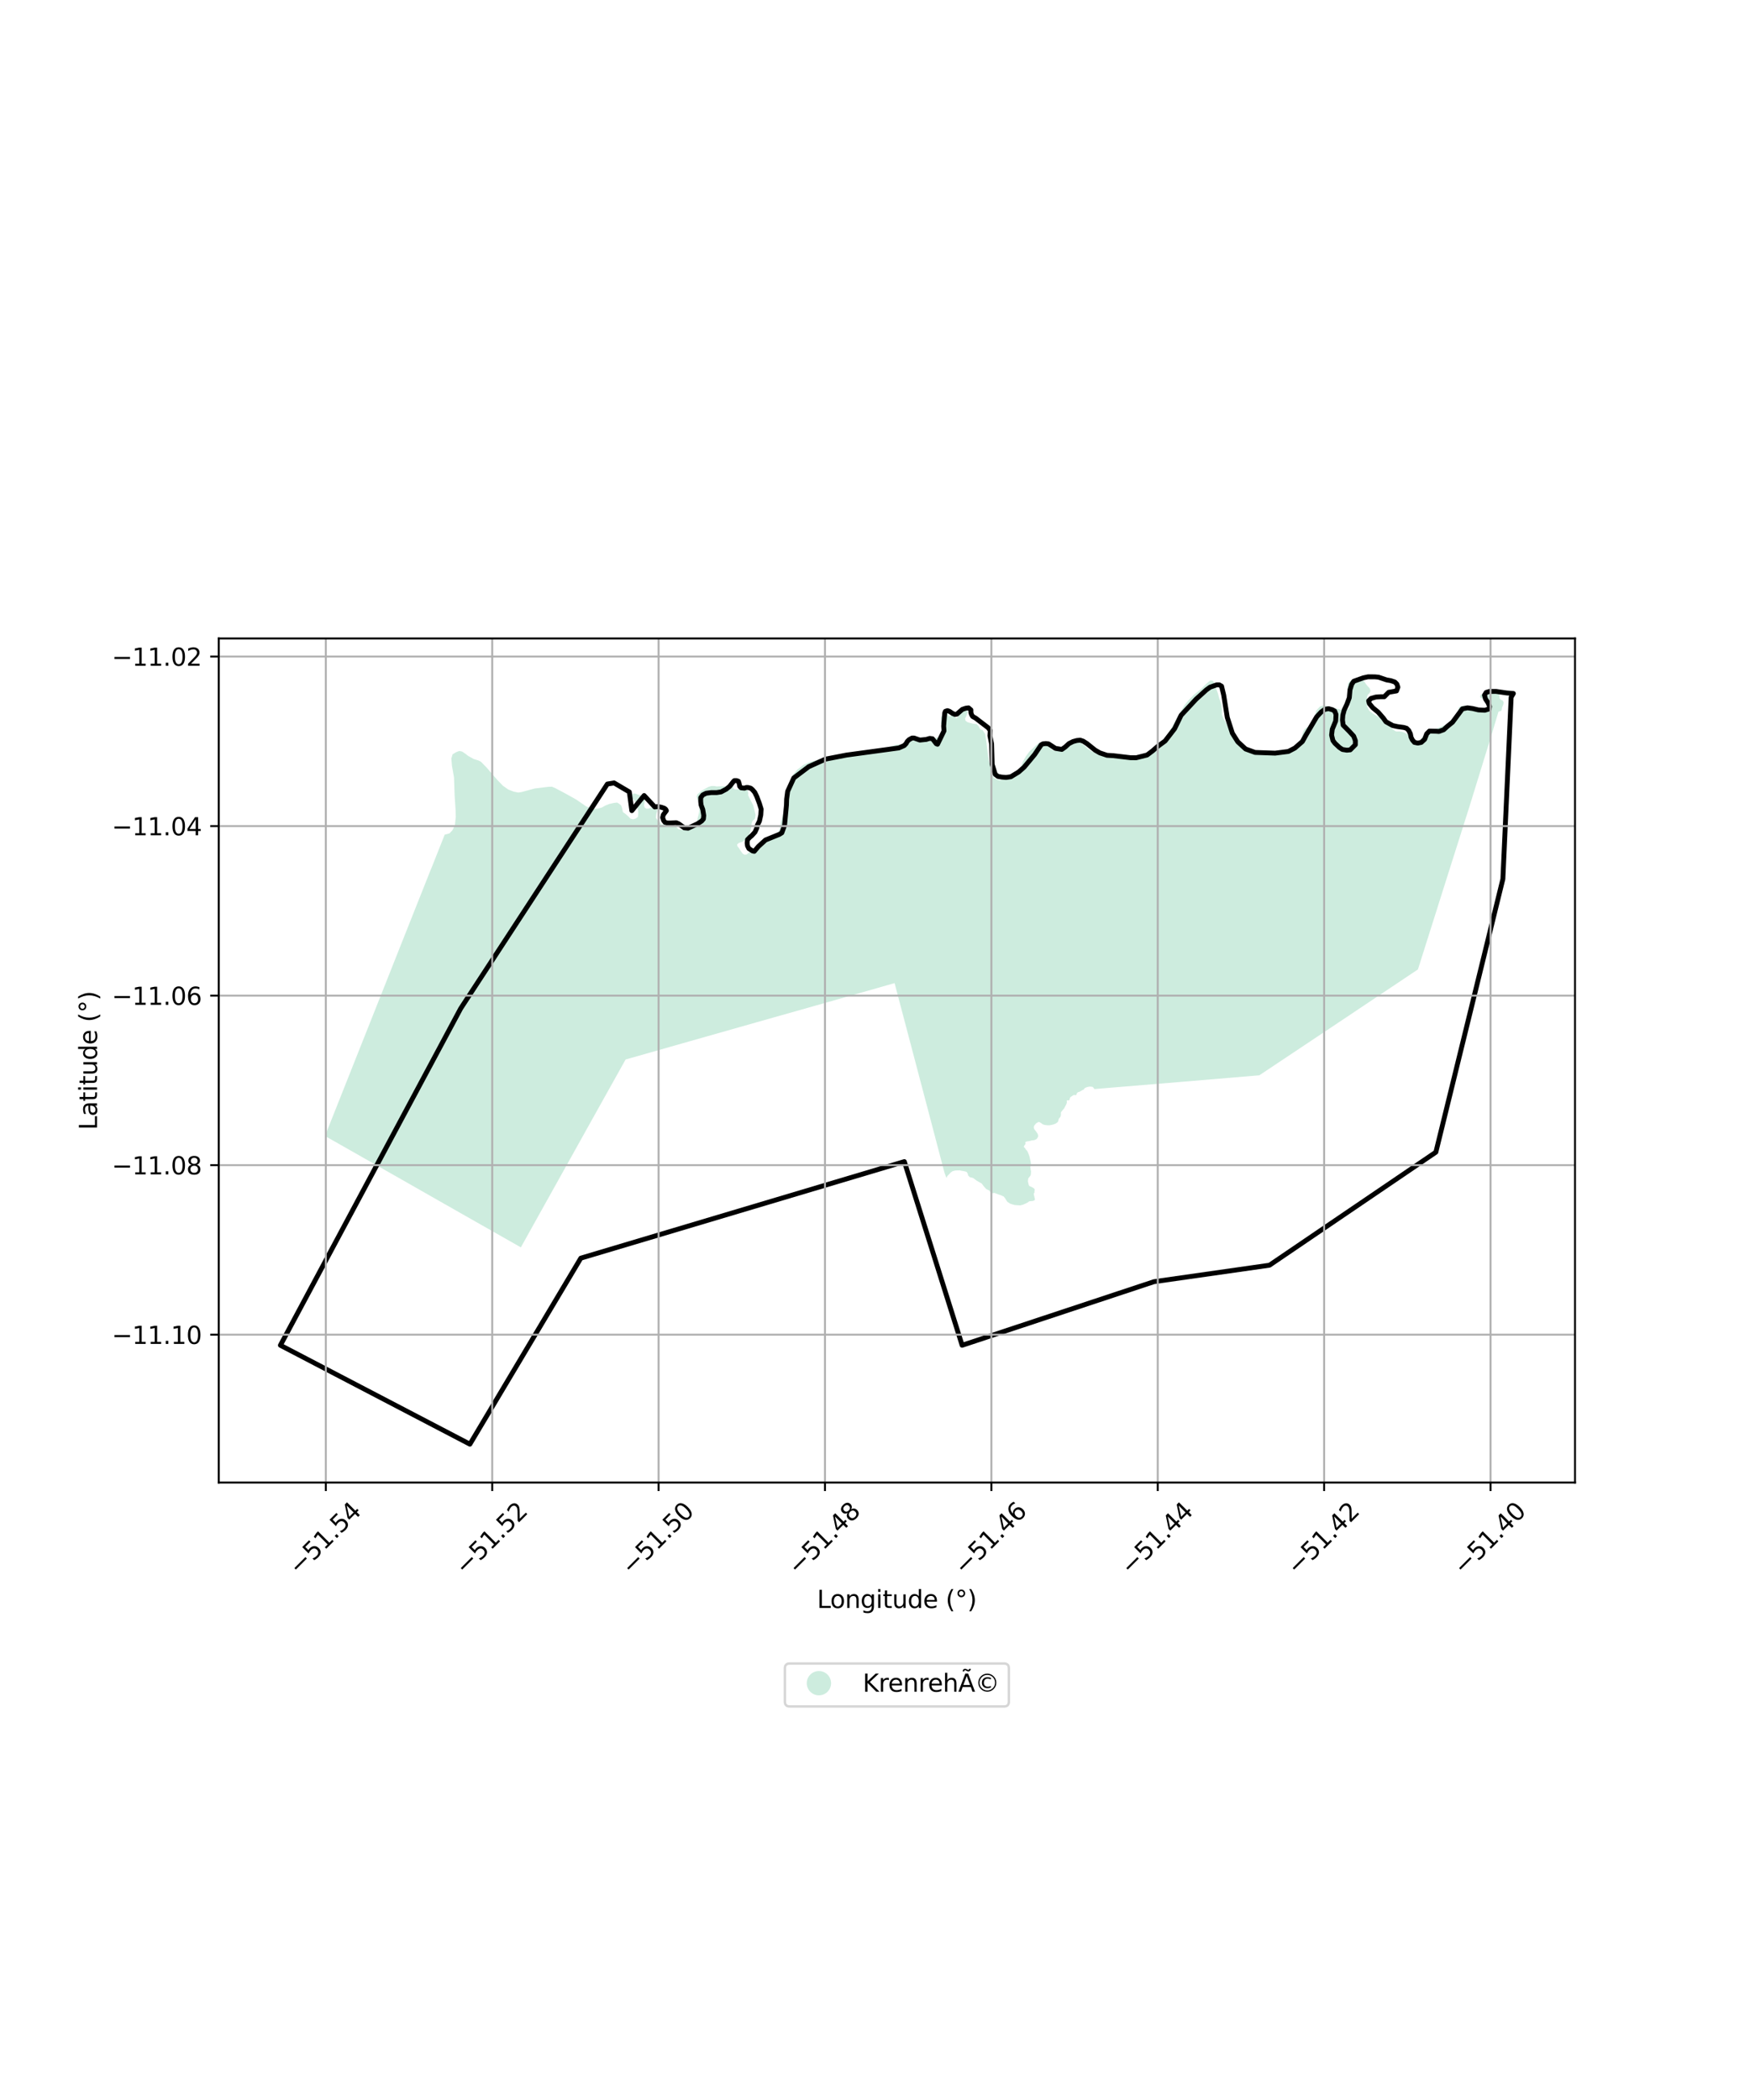 <?xml version="1.0" encoding="utf-8" standalone="no"?>
<!DOCTYPE svg PUBLIC "-//W3C//DTD SVG 1.1//EN"
  "http://www.w3.org/Graphics/SVG/1.1/DTD/svg11.dtd">
<svg xmlns:xlink="http://www.w3.org/1999/xlink" width="720pt" height="864pt" viewBox="0 0 720 864" xmlns="http://www.w3.org/2000/svg" version="1.1">
 <defs>
  <style type="text/css">*{stroke-linejoin: round; stroke-linecap: butt}</style>
 </defs>
 <g id="figure_1">
  <g id="patch_1">
   <path d="M 0 864 
L 720 864 
L 720 0 
L 0 0 
z
" style="fill: #ffffff"/>
  </g>
  <g id="axes_1">
   <g id="patch_2">
    <path d="M 90 609.959 
L 648 609.959 
L 648 262.681 
L 90 262.681 
z
" style="fill: #ffffff"/>
   </g>
   <g id="PatchCollection_1">
    <path d="M 562.397 290.512 
L 563.29 292.331 
L 564.741 293.516 
L 566.378 294.509 
L 568.802 295.937 
L 570.218 296.713 
L 571.071 297.556 
L 571.833 298.683 
L 572.94 299.996 
L 574.075 300.805 
L 574.703 300.958 
L 575.705 300.917 
L 576.834 301.065 
L 578.154 301.557 
L 579.224 302.147 
L 580.046 303.022 
L 580.492 303.931 
L 581.283 304.869 
L 581.666 305.716 
L 581.984 306.281 
L 582.517 306.339 
L 583.048 306.082 
L 583.67 305.667 
L 584.197 304.97 
L 584.844 303.736 
L 585.65 302.721 
L 586.738 301.798 
L 586.925 301.702 
L 587.019 301.701 
L 589.389 300.483 
L 592.135 299.262 
L 593.852 298.523 
L 595.632 297.972 
L 597.098 297.203 
L 598.309 295.964 
L 599.237 294.602 
L 599.632 293.149 
L 599.997 291.98 
L 600.302 290.97 
L 601.237 290.489 
L 602.301 290.354 
L 603.586 290.406 
L 605.028 290.519 
L 606.473 291.011 
L 607.702 291.882 
L 608.865 292.313 
L 609.899 292.43 
L 610.869 292.232 
L 611.553 291.691 
L 611.955 291.12 
L 611.914 289.987 
L 611.432 288.605 
L 611.048 287.6 
L 610.419 287.322 
L 609.604 287.298 
L 609.038 286.956 
L 608.971 286.453 
L 609.279 285.852 
L 609.808 285.532 
L 610.371 285.433 
L 610.841 285.366 
L 611.65 284.791 
L 612.246 284.912 
L 613.065 285.378 
L 613.91 285.37 
L 614.943 285.267 
L 616.13 284.91 
L 616.82 285.03 
L 617.012 285.469 
L 616.861 286.069 
L 616.934 287.265 
L 617.503 287.922 
L 618.226 288.199 
L 618.639 288.92 
L 618.522 289.803 
L 617.97 291.194 
L 617.761 292.392 
L 616.512 292.813 
L 614.898 298.213 
L 613.193 303.898 
L 604.661 331.566 
L 594.385 364.006 
L 583.377 398.846 
L 553.787 418.633 
L 518.121 442.41 
L 486.785 445.044 
L 450.283 448.067 
L 449.681 447.285 
L 449.586 447.191 
L 449.523 447.192 
L 449.366 447.162 
L 449.021 447.102 
L 448.426 447.044 
L 448.081 447.078 
L 447.237 447.275 
L 446.862 447.435 
L 446.363 447.597 
L 446.208 447.788 
L 446.084 447.978 
L 445.867 448.263 
L 445.867 448.294 
L 445.492 448.424 
L 444.931 448.743 
L 444.495 448.999 
L 443.964 449.256 
L 443.777 449.289 
L 443.745 449.289 
L 443.433 449.386 
L 443.247 449.64 
L 443.061 449.799 
L 443 449.989 
L 442.908 450.241 
L 442.878 450.462 
L 442.566 450.528 
L 442.378 450.624 
L 442.001 450.47 
L 441.502 450.663 
L 440.941 451.046 
L 440.473 451.333 
L 440.226 451.682 
L 440.104 452.156 
L 439.983 452.598 
L 439.827 452.662 
L 439.577 452.727 
L 439.389 452.792 
L 439.201 452.699 
L 439.169 452.668 
L 439.013 452.7 
L 438.919 452.796 
L 438.889 452.922 
L 438.926 453.52 
L 438.957 453.551 
L 438.713 454.31 
L 438.281 455.132 
L 437.881 455.923 
L 437.044 456.938 
L 436.486 457.668 
L 436.496 458.833 
L 436.251 459.56 
L 435.631 460.258 
L 435.266 461.584 
L 434.27 462.317 
L 433.302 462.672 
L 431.894 462.968 
L 430.923 462.976 
L 429.826 462.828 
L 429.072 462.614 
L 428.284 462.022 
L 427.654 461.65 
L 427.246 461.59 
L 426.903 461.814 
L 426.311 462.165 
L 425.567 463.022 
L 425.291 463.78 
L 425.388 464.158 
L 425.42 464.22 
L 425.517 464.566 
L 425.834 464.973 
L 426.245 465.473 
L 426.531 465.912 
L 426.912 466.476 
L 427.073 467.01 
L 427.139 467.419 
L 426.956 467.956 
L 426.553 468.558 
L 425.992 468.909 
L 425.461 469.103 
L 424.147 469.271 
L 423.71 469.433 
L 423.084 469.532 
L 422.364 469.633 
L 421.772 469.985 
L 421.933 470.424 
L 421.842 470.803 
L 421.531 471.152 
L 421.193 471.848 
L 421.698 472.348 
L 422.175 473.1 
L 422.522 473.412 
L 422.808 473.85 
L 423.383 475.263 
L 423.609 476.049 
L 423.74 476.677 
L 424.033 477.935 
L 424.132 478.596 
L 424.133 478.659 
L 424.078 479.541 
L 423.957 480.046 
L 423.894 480.11 
L 424.028 481.022 
L 424.028 481.085 
L 424.192 481.997 
L 424.193 482.092 
L 424.109 483.195 
L 424.109 483.226 
L 423.956 483.7 
L 423.119 484.747 
L 423.088 484.747 
L 422.967 485.315 
L 422.911 486.103 
L 422.943 486.166 
L 423.106 486.889 
L 423.301 487.675 
L 423.522 487.957 
L 424.844 488.575 
L 425.505 489.011 
L 425.728 489.481 
L 425.729 489.544 
L 425.608 490.112 
L 425.614 490.711 
L 425.334 490.997 
L 425.339 491.563 
L 425.564 492.286 
L 425.565 492.349 
L 425.695 492.978 
L 425.824 493.386 
L 425.64 493.829 
L 425.047 494.086 
L 424.609 494.153 
L 423.513 494.225 
L 422.735 494.799 
L 420.925 495.633 
L 419.737 495.927 
L 417.511 495.789 
L 415.784 495.3 
L 414.492 494.492 
L 413.954 493.74 
L 413.54 492.988 
L 413.129 492.519 
L 412.875 492.206 
L 412.404 492.052 
L 412.089 491.866 
L 410.644 491.375 
L 409.135 490.789 
L 408.697 490.887 
L 408.008 490.862 
L 407.441 490.457 
L 407.217 489.986 
L 406.776 489.707 
L 405.738 489.18 
L 404.631 487.929 
L 403.87 486.896 
L 402.895 486.369 
L 401.824 485.748 
L 400.374 484.658 
L 398.961 484.292 
L 398.265 483.542 
L 398.23 483.102 
L 397.975 482.537 
L 397.627 482.13 
L 396.873 481.916 
L 396.308 481.795 
L 395.336 481.646 
L 395.021 481.523 
L 394.05 481.531 
L 393.079 481.571 
L 391.923 481.864 
L 391.175 482.375 
L 390.306 483.295 
L 389.747 483.867 
L 389.409 484.658 
L 388.672 482.742 
L 388.414 481.831 
L 381.681 456.184 
L 374.949 430.631 
L 368.056 404.481 
L 339.555 412.599 
L 311.427 420.555 
L 283.987 428.347 
L 257.391 435.911 
L 243.5 460.788 
L 229.64 485.665 
L 219.422 503.99 
L 214.298 513.2 
L 188.612 498.609 
L 163.116 484.079 
L 133.718 467.375 
L 144.86 439.308 
L 155.633 412.19 
L 166.59 384.565 
L 177.024 358.3 
L 177.516 357.131 
L 180.861 348.692 
L 182.334 344.994 
L 182.948 343.414 
L 184.948 342.861 
L 186.128 341.623 
L 187.145 339.598 
L 187.523 336.067 
L 187.436 333.075 
L 187.043 327.219 
L 186.795 319.849 
L 185.941 315.037 
L 185.697 312.046 
L 186.215 310.341 
L 187.712 309.446 
L 188.992 308.963 
L 190.184 309.236 
L 191.665 310.264 
L 192.674 311.043 
L 194.908 312.284 
L 196.886 312.898 
L 197.862 313.394 
L 200.104 315.675 
L 204.563 320.836 
L 206.87 323.242 
L 209.107 324.83 
L 211.338 325.693 
L 213.252 326.087 
L 214.66 325.855 
L 216.691 325.302 
L 219.91 324.425 
L 225.637 323.715 
L 227.046 323.672 
L 228.335 324.197 
L 232.267 326.275 
L 237.114 328.975 
L 241.209 331.807 
L 243.722 332.7 
L 245.696 332.746 
L 247.572 332.258 
L 249.099 331.395 
L 250.692 330.783 
L 252.38 330.39 
L 253.882 330.189 
L 254.669 330.655 
L 255.552 331.372 
L 255.905 332.377 
L 256.295 334.106 
L 257.398 334.916 
L 258.534 335.915 
L 259.387 336.821 
L 260.517 337.095 
L 261.58 336.771 
L 262.482 336.039 
L 262.594 334.432 
L 262.522 333.361 
L 262.233 332.481 
L 261.722 331.289 
L 261.302 329.717 
L 260.448 328.716 
L 259.665 328.723 
L 259.533 327.936 
L 259.837 326.8 
L 260.836 326.445 
L 261.558 326.565 
L 262.626 326.997 
L 263.818 327.176 
L 264.669 327.799 
L 265.395 328.517 
L 265.338 329.211 
L 265.128 330.284 
L 264.95 331.419 
L 265.27 332.298 
L 265.963 332.702 
L 266.808 332.695 
L 267.589 332.405 
L 268.686 332.459 
L 269.969 332.353 
L 270.44 332.476 
L 270.539 333.042 
L 270.418 333.578 
L 270.022 334.905 
L 269.846 336.418 
L 270.481 337.389 
L 271.492 338.389 
L 272.157 339.297 
L 272.845 339.134 
L 273.469 338.845 
L 274.564 338.678 
L 275.569 339.079 
L 276.51 339.134 
L 278.018 339.752 
L 278.463 340.536 
L 279.221 341.191 
L 280.663 341.399 
L 282.007 341.073 
L 283.379 340.274 
L 285.405 339.091 
L 286.743 337.977 
L 287.045 336.589 
L 287.53 334.726 
L 287.827 332.707 
L 287.809 330.565 
L 287.013 328.966 
L 286.627 327.772 
L 286.87 326.888 
L 287.523 326.315 
L 288.705 325.297 
L 290.108 324.498 
L 291.542 323.73 
L 292.792 323.373 
L 293.858 323.395 
L 294.924 323.575 
L 295.832 323.536 
L 297.022 323.526 
L 298.149 323.422 
L 298.873 323.888 
L 299.657 323.945 
L 300.344 323.718 
L 300.462 322.772 
L 300.454 321.796 
L 300.95 321.256 
L 301.736 321.533 
L 302.026 322.602 
L 301.628 323.676 
L 301.855 324.556 
L 302.577 324.802 
L 303.767 324.729 
L 305.176 324.654 
L 306.302 324.456 
L 307.023 324.513 
L 307.53 325.17 
L 307.82 326.207 
L 307.797 327.215 
L 308.881 329.411 
L 309.867 331.23 
L 310.418 333.462 
L 310.871 335.254 
L 310.603 336.831 
L 309.546 337.817 
L 309.21 338.922 
L 309.035 340.435 
L 308.703 341.95 
L 308.185 343.624 
L 307.07 345.146 
L 305.544 346.293 
L 304.014 346.81 
L 303.267 347.414 
L 303.399 348.169 
L 304.063 348.983 
L 304.73 350.08 
L 305.617 351.269 
L 306.404 351.672 
L 307.248 351.539 
L 307.995 350.871 
L 308.992 350.264 
L 310.301 349.529 
L 311.077 348.609 
L 312.037 347.277 
L 312.779 346.137 
L 314.18 345.149 
L 315.307 344.982 
L 316.405 345.224 
L 317.345 345.216 
L 318.531 344.734 
L 319.805 343.463 
L 320.786 340.998 
L 321.355 337.811 
L 322.238 334.811 
L 322.828 330.396 
L 323.911 325.032 
L 325.039 321.305 
L 326.394 318.553 
L 328.038 316.649 
L 330.466 314.77 
L 332.993 313.551 
L 336.337 312.641 
L 340.962 311.405 
L 344.995 310.489 
L 347.784 310.56 
L 351.67 310.779 
L 355.457 310.432 
L 359.146 309.613 
L 362.302 308.672 
L 364.987 307.579 
L 366.517 307.062 
L 367.861 306.641 
L 369.236 306.282 
L 370.803 306.364 
L 372.399 306.224 
L 373.741 305.677 
L 374.49 305.293 
L 375.268 304.719 
L 376.206 304.554 
L 377.116 304.735 
L 377.614 304.29 
L 378.17 303.434 
L 378.765 303.366 
L 379.239 303.898 
L 379.557 304.399 
L 380.03 304.773 
L 380.623 304.516 
L 381.153 304.228 
L 381.407 304.73 
L 381.85 305.23 
L 382.443 304.91 
L 382.94 304.433 
L 383.377 304.272 
L 383.725 304.71 
L 384.168 305.242 
L 384.447 304.893 
L 384.504 304.168 
L 384.967 303.44 
L 385.626 303.497 
L 386.127 303.493 
L 386.686 302.921 
L 387.371 302.443 
L 387.711 301.936 
L 388.207 301.27 
L 388.327 300.639 
L 387.947 300.17 
L 387.943 299.666 
L 388.376 299.001 
L 388.152 298.498 
L 387.366 298.096 
L 387.048 297.531 
L 387.229 296.774 
L 387.318 296.143 
L 387.155 295.42 
L 387.431 294.661 
L 387.959 294.09 
L 388.298 293.489 
L 388.573 292.699 
L 389.355 292.535 
L 389.984 292.781 
L 390.208 293.378 
L 390.091 294.355 
L 390.501 294.73 
L 391.002 294.663 
L 391.562 294.217 
L 392.062 294.118 
L 392.41 294.493 
L 393.042 295.181 
L 393.578 295.554 
L 394.073 294.888 
L 394.569 294.191 
L 394.965 292.928 
L 395.489 291.884 
L 396.394 291.498 
L 397.242 291.743 
L 397.904 292.273 
L 398.16 292.869 
L 397.885 293.69 
L 397.517 294.733 
L 397.055 295.651 
L 397.251 296.531 
L 398.039 297.123 
L 399.201 297.459 
L 400.362 297.764 
L 401.804 297.91 
L 402.563 298.691 
L 403.326 300.07 
L 404.3 300.44 
L 405.347 302.038 
L 405.58 303.705 
L 405.879 305.656 
L 406.318 309.432 
L 406.85 313.082 
L 407.687 315.752 
L 408.084 318.237 
L 408.976 320.088 
L 410.14 320.614 
L 411.427 320.981 
L 413.617 320.647 
L 415.65 320.346 
L 417.712 319.604 
L 418.701 318.02 
L 420.056 315.268 
L 420.946 313.182 
L 422.212 310.997 
L 423.482 309.254 
L 425.005 307.855 
L 426.372 306.52 
L 427.523 305.628 
L 428.648 305.335 
L 429.746 305.483 
L 430.66 306.2 
L 431.547 307.389 
L 432.589 308.294 
L 433.784 308.914 
L 434.787 308.968 
L 435.817 308.518 
L 437.403 307.15 
L 439.302 305.843 
L 440.83 304.979 
L 442.551 304.744 
L 444.5 305.578 
L 446.138 306.666 
L 447.559 308.04 
L 449.606 309.345 
L 452.308 310.299 
L 454.538 311.004 
L 458.61 311.001 
L 461.435 311.701 
L 465.008 311.985 
L 467.575 311.743 
L 469.385 311.003 
L 472.286 309.56 
L 474.251 308.598 
L 477.611 305.797 
L 481.387 300.504 
L 484.78 294.364 
L 487.282 290.216 
L 488.987 288.122 
L 491.068 285.994 
L 494.24 283.384 
L 496.197 281.445 
L 497.099 280.65 
L 497.97 279.981 
L 498.973 280.098 
L 499.576 280.912 
L 499.99 281.822 
L 500.38 283.394 
L 501.052 285.12 
L 501.635 287.352 
L 502.469 289.676 
L 502.738 291.752 
L 502.725 293.989 
L 503.334 295.59 
L 504.383 297.345 
L 505.817 300.294 
L 507.185 302.771 
L 508.268 304.84 
L 509.531 306.026 
L 511.266 307.46 
L 513.309 308.293 
L 515.411 308.653 
L 518.138 308.913 
L 520.238 309.021 
L 521.87 309.385 
L 521.964 309.384 
L 524.191 309.774 
L 527.979 309.553 
L 530.542 308.9 
L 532.316 307.562 
L 533.992 305.721 
L 535.416 303.692 
L 535.717 302.367 
L 536.268 300.787 
L 536.855 299.868 
L 537.571 299.327 
L 538.445 299.036 
L 539.602 298.805 
L 540.286 298.138 
L 540.464 297.002 
L 540.669 295.394 
L 541.158 293.878 
L 541.49 292.457 
L 542.172 291.632 
L 543.073 290.711 
L 544.041 290.356 
L 545.576 290.437 
L 548.559 291.23 
L 551.697 291.991 
L 553.39 292.134 
L 554.016 292.097 
L 554.64 291.808 
L 555.012 291.395 
L 555.258 290.857 
L 555.398 288.809 
L 555.287 286.825 
L 554.935 285.978 
L 554.579 284.689 
L 554.438 282.864 
L 554.581 281.287 
L 555.324 280.273 
L 556.915 279.472 
L 558.541 279.111 
L 559.606 279.102 
L 560.424 279.536 
L 561.308 280.379 
L 561.848 281.256 
L 562.734 282.351 
L 563.43 283.069 
L 563.813 283.948 
L 563.818 284.546 
L 563.417 285.211 
L 562.826 285.783 
L 562.519 286.416 
L 562.347 288.339 
L 562.397 290.512 
" clip-path="url(#p00349b9008)" style="fill: #b3e2cd; fill-opacity: 0.65"/>
   </g>
   <g id="PatchCollection_2">
    <path d="M 570.233 285.955 
L 569.534 286.66 
L 567.997 286.658 
L 566.04 286.796 
L 564.083 287.358 
L 563.103 288.344 
L 563.381 289.473 
L 564.776 291.169 
L 567.01 293.006 
L 569.103 295.408 
L 570.218 296.962 
L 573.011 298.518 
L 574.967 298.944 
L 577.57 299.298 
L 578.739 299.654 
L 579.576 300.502 
L 580.273 301.914 
L 580.551 303.326 
L 581.108 304.455 
L 581.945 305.444 
L 583.342 305.728 
L 584.74 305.448 
L 586.139 304.18 
L 586.981 301.923 
L 588.1 300.796 
L 590.88 300.859 
L 592.013 300.943 
L 593.97 300.24 
L 595.509 298.831 
L 597.607 297.14 
L 601.667 291.643 
L 603.764 291.222 
L 605.859 291.507 
L 608.234 292.075 
L 610.889 292.22 
L 612.706 291.658 
L 612.848 290.67 
L 612.25 289.196 
L 611.175 287.563 
L 610.758 286.011 
L 611.458 284.883 
L 612.856 284.461 
L 615.511 284.465 
L 619.78 285.086 
L 622.636 285.321 
L 621.728 286.869 
L 618.326 361.663 
L 590.754 474.044 
L 522.297 520.546 
L 474.758 527.327 
L 395.844 553.485 
L 372.074 477.918 
L 238.965 517.639 
L 193.328 594.174 
L 115.364 553.484 
L 189.525 414.946 
L 249.889 322.569 
L 252.658 322.122 
L 258.919 325.818 
L 259.957 333.525 
L 265.011 327.311 
L 269.391 332.013 
L 270.538 331.836 
L 272.074 332.121 
L 273.331 332.546 
L 273.89 332.971 
L 274.168 333.536 
L 272.908 335.227 
L 272.626 336.355 
L 273.043 337.626 
L 273.601 338.332 
L 274.579 338.616 
L 275.837 338.618 
L 278.212 338.481 
L 279.19 338.906 
L 281.563 340.603 
L 283.1 340.747 
L 287.016 338.919 
L 288.694 337.793 
L 289.395 336.947 
L 289.537 335.537 
L 289.181 333.267 
L 289.122 332.996 
L 288.426 331.161 
L 288.288 329.749 
L 288.291 328.197 
L 289.131 327.07 
L 290.53 326.366 
L 292.626 326.088 
L 294.862 326.091 
L 296.679 325.812 
L 298.777 324.687 
L 300.177 323.56 
L 301.717 321.587 
L 302.137 321.165 
L 303.118 321.167 
L 303.813 321.45 
L 304.092 322.297 
L 304.369 323.567 
L 304.927 324.133 
L 306.324 324.276 
L 307.023 323.995 
L 307.722 323.996 
L 308.84 324.28 
L 309.537 324.846 
L 310.514 325.976 
L 311.349 327.671 
L 312.463 330.636 
L 313.158 332.895 
L 313.014 335.293 
L 312.451 337.832 
L 311.61 339.524 
L 311.328 340.794 
L 310.627 342.345 
L 309.295 343.814 
L 308.527 344.458 
L 307.547 345.444 
L 307.405 346.855 
L 307.543 347.984 
L 308.1 349.114 
L 309.636 350.104 
L 310.335 350.246 
L 312.015 348.273 
L 314.954 345.597 
L 320.669 343.272 
L 321.666 342.645 
L 322.789 339.542 
L 323.568 331.244 
L 323.645 328.82 
L 324.069 325.575 
L 326.594 320.076 
L 332.75 315.43 
L 339.602 312.336 
L 348.269 310.657 
L 369.793 307.728 
L 372.031 306.744 
L 372.784 305.946 
L 373.291 305.053 
L 373.991 304.348 
L 375.249 303.645 
L 376.088 303.646 
L 378.462 304.496 
L 381.118 304.218 
L 382.516 303.797 
L 383.633 303.94 
L 385.216 305.994 
L 385.726 306.201 
L 388.39 300.702 
L 388.253 298.726 
L 388.68 293.365 
L 388.961 292.66 
L 389.8 292.379 
L 390.638 292.663 
L 391.894 293.511 
L 392.872 293.936 
L 393.71 293.796 
L 395.94 291.852 
L 397.369 291.373 
L 398.487 291.234 
L 399.464 292.082 
L 399.462 293.211 
L 399.741 294.058 
L 400.159 294.764 
L 401.415 295.471 
L 406.58 299.43 
L 407.416 300.561 
L 407.273 302.677 
L 407.967 306.065 
L 408.214 314.492 
L 409.465 318.586 
L 410.582 319.434 
L 412.119 319.719 
L 413.935 319.863 
L 415.892 319.583 
L 419.109 317.613 
L 421.348 315.641 
L 425.688 310.427 
L 428.349 306.48 
L 429.048 306.057 
L 430.306 305.918 
L 431.424 306.061 
L 433.891 307.669 
L 434.216 307.9 
L 436.87 308.327 
L 438.269 307.341 
L 439.808 305.933 
L 441.486 305.089 
L 443.024 304.668 
L 444.422 304.529 
L 445.679 304.954 
L 447.215 305.944 
L 450.564 308.63 
L 452.519 309.762 
L 455.452 310.754 
L 457.967 310.899 
L 465.233 311.756 
L 467.468 311.76 
L 471.942 310.637 
L 474.18 308.947 
L 476.279 307.116 
L 479.357 304.863 
L 483.277 299.789 
L 485.94 294.29 
L 492.098 287.667 
L 496.295 283.863 
L 497.834 282.736 
L 500.63 281.753 
L 501.608 281.754 
L 502.586 282.32 
L 503.453 285.914 
L 504.943 295.164 
L 507.03 301.658 
L 509.261 305.189 
L 512.47 308.157 
L 516.381 309.573 
L 524.625 309.868 
L 530.076 309.17 
L 532.753 307.774 
L 535.831 305.098 
L 537.232 302.56 
L 541.714 294.946 
L 543.534 292.973 
L 545.072 291.847 
L 546.61 291.567 
L 548.174 292.008 
L 549.124 292.558 
L 549.681 293.97 
L 549.537 296.65 
L 548.135 300.035 
L 547.852 302.433 
L 548.408 304.692 
L 549.245 305.822 
L 551.059 307.518 
L 552.316 308.366 
L 554.132 308.651 
L 555.53 308.512 
L 557.629 306.398 
L 557.631 304.705 
L 556.935 302.87 
L 555.121 300.892 
L 552.609 298.348 
L 552.333 296.231 
L 552.475 294.256 
L 553.037 292.14 
L 554.158 289.743 
L 555.14 287.063 
L 555.424 283.818 
L 556.126 281.561 
L 556.966 280.293 
L 560.881 278.887 
L 562.838 278.466 
L 565.632 278.47 
L 567.169 278.613 
L 570.521 279.747 
L 572.198 280.032 
L 573.874 280.598 
L 574.711 281.446 
L 575.129 282.717 
L 574.568 284.268 
L 571.353 284.828 
L 570.233 285.955 
L 570.233 285.955 
" clip-path="url(#p00349b9008)" style="fill: none; stroke: #000000; stroke-width: 2"/>
   </g>
   <g id="matplotlib.axis_1">
    <g id="xtick_1">
     <g id="line2d_1">
      <path d="M 134.054 609.959 
L 134.054 262.681 
" clip-path="url(#p00349b9008)" style="fill: none; stroke: #b0b0b0; stroke-width: 0.8; stroke-linecap: square"/>
     </g>
     <g id="line2d_2">
      <defs>
       <path id="mf7c26f3282" d="M 0 0 
L 0 3.5 
" style="stroke: #000000; stroke-width: 0.8"/>
      </defs>
      <g>
       <use xlink:href="#mf7c26f3282" x="134.054" y="609.959" style="stroke: #000000; stroke-width: 0.8"/>
      </g>
     </g>
     <g id="text_1">
      <!-- −51.54 -->
      <g transform="translate(122.921 648.5) rotate(-45) scale(0.1 -0.1)">
       <defs>
        <path id="DejaVuSans-2212" d="M 678 2272 
L 4684 2272 
L 4684 1741 
L 678 1741 
L 678 2272 
z
" transform="scale(0.016)"/>
        <path id="DejaVuSans-35" d="M 691 4666 
L 3169 4666 
L 3169 4134 
L 1269 4134 
L 1269 2991 
Q 1406 3038 1543 3061 
Q 1681 3084 1819 3084 
Q 2600 3084 3056 2656 
Q 3513 2228 3513 1497 
Q 3513 744 3044 326 
Q 2575 -91 1722 -91 
Q 1428 -91 1123 -41 
Q 819 9 494 109 
L 494 744 
Q 775 591 1075 516 
Q 1375 441 1709 441 
Q 2250 441 2565 725 
Q 2881 1009 2881 1497 
Q 2881 1984 2565 2268 
Q 2250 2553 1709 2553 
Q 1456 2553 1204 2497 
Q 953 2441 691 2322 
L 691 4666 
z
" transform="scale(0.016)"/>
        <path id="DejaVuSans-31" d="M 794 531 
L 1825 531 
L 1825 4091 
L 703 3866 
L 703 4441 
L 1819 4666 
L 2450 4666 
L 2450 531 
L 3481 531 
L 3481 0 
L 794 0 
L 794 531 
z
" transform="scale(0.016)"/>
        <path id="DejaVuSans-2e" d="M 684 794 
L 1344 794 
L 1344 0 
L 684 0 
L 684 794 
z
" transform="scale(0.016)"/>
        <path id="DejaVuSans-34" d="M 2419 4116 
L 825 1625 
L 2419 1625 
L 2419 4116 
z
M 2253 4666 
L 3047 4666 
L 3047 1625 
L 3713 1625 
L 3713 1100 
L 3047 1100 
L 3047 0 
L 2419 0 
L 2419 1100 
L 313 1100 
L 313 1709 
L 2253 4666 
z
" transform="scale(0.016)"/>
       </defs>
       <use xlink:href="#DejaVuSans-2212"/>
       <use xlink:href="#DejaVuSans-35" transform="translate(83.789 0)"/>
       <use xlink:href="#DejaVuSans-31" transform="translate(147.412 0)"/>
       <use xlink:href="#DejaVuSans-2e" transform="translate(211.035 0)"/>
       <use xlink:href="#DejaVuSans-35" transform="translate(242.822 0)"/>
       <use xlink:href="#DejaVuSans-34" transform="translate(306.445 0)"/>
      </g>
     </g>
    </g>
    <g id="xtick_2">
     <g id="line2d_3">
      <path d="M 202.51 609.959 
L 202.51 262.681 
" clip-path="url(#p00349b9008)" style="fill: none; stroke: #b0b0b0; stroke-width: 0.8; stroke-linecap: square"/>
     </g>
     <g id="line2d_4">
      <g>
       <use xlink:href="#mf7c26f3282" x="202.51" y="609.959" style="stroke: #000000; stroke-width: 0.8"/>
      </g>
     </g>
     <g id="text_2">
      <!-- −51.52 -->
      <g transform="translate(191.377 648.5) rotate(-45) scale(0.1 -0.1)">
       <defs>
        <path id="DejaVuSans-32" d="M 1228 531 
L 3431 531 
L 3431 0 
L 469 0 
L 469 531 
Q 828 903 1448 1529 
Q 2069 2156 2228 2338 
Q 2531 2678 2651 2914 
Q 2772 3150 2772 3378 
Q 2772 3750 2511 3984 
Q 2250 4219 1831 4219 
Q 1534 4219 1204 4116 
Q 875 4013 500 3803 
L 500 4441 
Q 881 4594 1212 4672 
Q 1544 4750 1819 4750 
Q 2544 4750 2975 4387 
Q 3406 4025 3406 3419 
Q 3406 3131 3298 2873 
Q 3191 2616 2906 2266 
Q 2828 2175 2409 1742 
Q 1991 1309 1228 531 
z
" transform="scale(0.016)"/>
       </defs>
       <use xlink:href="#DejaVuSans-2212"/>
       <use xlink:href="#DejaVuSans-35" transform="translate(83.789 0)"/>
       <use xlink:href="#DejaVuSans-31" transform="translate(147.412 0)"/>
       <use xlink:href="#DejaVuSans-2e" transform="translate(211.035 0)"/>
       <use xlink:href="#DejaVuSans-35" transform="translate(242.822 0)"/>
       <use xlink:href="#DejaVuSans-32" transform="translate(306.445 0)"/>
      </g>
     </g>
    </g>
    <g id="xtick_3">
     <g id="line2d_5">
      <path d="M 270.965 609.959 
L 270.965 262.681 
" clip-path="url(#p00349b9008)" style="fill: none; stroke: #b0b0b0; stroke-width: 0.8; stroke-linecap: square"/>
     </g>
     <g id="line2d_6">
      <g>
       <use xlink:href="#mf7c26f3282" x="270.965" y="609.959" style="stroke: #000000; stroke-width: 0.8"/>
      </g>
     </g>
     <g id="text_3">
      <!-- −51.50 -->
      <g transform="translate(259.832 648.5) rotate(-45) scale(0.1 -0.1)">
       <defs>
        <path id="DejaVuSans-30" d="M 2034 4250 
Q 1547 4250 1301 3770 
Q 1056 3291 1056 2328 
Q 1056 1369 1301 889 
Q 1547 409 2034 409 
Q 2525 409 2770 889 
Q 3016 1369 3016 2328 
Q 3016 3291 2770 3770 
Q 2525 4250 2034 4250 
z
M 2034 4750 
Q 2819 4750 3233 4129 
Q 3647 3509 3647 2328 
Q 3647 1150 3233 529 
Q 2819 -91 2034 -91 
Q 1250 -91 836 529 
Q 422 1150 422 2328 
Q 422 3509 836 4129 
Q 1250 4750 2034 4750 
z
" transform="scale(0.016)"/>
       </defs>
       <use xlink:href="#DejaVuSans-2212"/>
       <use xlink:href="#DejaVuSans-35" transform="translate(83.789 0)"/>
       <use xlink:href="#DejaVuSans-31" transform="translate(147.412 0)"/>
       <use xlink:href="#DejaVuSans-2e" transform="translate(211.035 0)"/>
       <use xlink:href="#DejaVuSans-35" transform="translate(242.822 0)"/>
       <use xlink:href="#DejaVuSans-30" transform="translate(306.445 0)"/>
      </g>
     </g>
    </g>
    <g id="xtick_4">
     <g id="line2d_7">
      <path d="M 339.421 609.959 
L 339.421 262.681 
" clip-path="url(#p00349b9008)" style="fill: none; stroke: #b0b0b0; stroke-width: 0.8; stroke-linecap: square"/>
     </g>
     <g id="line2d_8">
      <g>
       <use xlink:href="#mf7c26f3282" x="339.421" y="609.959" style="stroke: #000000; stroke-width: 0.8"/>
      </g>
     </g>
     <g id="text_4">
      <!-- −51.48 -->
      <g transform="translate(328.288 648.5) rotate(-45) scale(0.1 -0.1)">
       <defs>
        <path id="DejaVuSans-38" d="M 2034 2216 
Q 1584 2216 1326 1975 
Q 1069 1734 1069 1313 
Q 1069 891 1326 650 
Q 1584 409 2034 409 
Q 2484 409 2743 651 
Q 3003 894 3003 1313 
Q 3003 1734 2745 1975 
Q 2488 2216 2034 2216 
z
M 1403 2484 
Q 997 2584 770 2862 
Q 544 3141 544 3541 
Q 544 4100 942 4425 
Q 1341 4750 2034 4750 
Q 2731 4750 3128 4425 
Q 3525 4100 3525 3541 
Q 3525 3141 3298 2862 
Q 3072 2584 2669 2484 
Q 3125 2378 3379 2068 
Q 3634 1759 3634 1313 
Q 3634 634 3220 271 
Q 2806 -91 2034 -91 
Q 1263 -91 848 271 
Q 434 634 434 1313 
Q 434 1759 690 2068 
Q 947 2378 1403 2484 
z
M 1172 3481 
Q 1172 3119 1398 2916 
Q 1625 2713 2034 2713 
Q 2441 2713 2670 2916 
Q 2900 3119 2900 3481 
Q 2900 3844 2670 4047 
Q 2441 4250 2034 4250 
Q 1625 4250 1398 4047 
Q 1172 3844 1172 3481 
z
" transform="scale(0.016)"/>
       </defs>
       <use xlink:href="#DejaVuSans-2212"/>
       <use xlink:href="#DejaVuSans-35" transform="translate(83.789 0)"/>
       <use xlink:href="#DejaVuSans-31" transform="translate(147.412 0)"/>
       <use xlink:href="#DejaVuSans-2e" transform="translate(211.035 0)"/>
       <use xlink:href="#DejaVuSans-34" transform="translate(242.822 0)"/>
       <use xlink:href="#DejaVuSans-38" transform="translate(306.445 0)"/>
      </g>
     </g>
    </g>
    <g id="xtick_5">
     <g id="line2d_9">
      <path d="M 407.877 609.959 
L 407.877 262.681 
" clip-path="url(#p00349b9008)" style="fill: none; stroke: #b0b0b0; stroke-width: 0.8; stroke-linecap: square"/>
     </g>
     <g id="line2d_10">
      <g>
       <use xlink:href="#mf7c26f3282" x="407.877" y="609.959" style="stroke: #000000; stroke-width: 0.8"/>
      </g>
     </g>
     <g id="text_5">
      <!-- −51.46 -->
      <g transform="translate(396.744 648.5) rotate(-45) scale(0.1 -0.1)">
       <defs>
        <path id="DejaVuSans-36" d="M 2113 2584 
Q 1688 2584 1439 2293 
Q 1191 2003 1191 1497 
Q 1191 994 1439 701 
Q 1688 409 2113 409 
Q 2538 409 2786 701 
Q 3034 994 3034 1497 
Q 3034 2003 2786 2293 
Q 2538 2584 2113 2584 
z
M 3366 4563 
L 3366 3988 
Q 3128 4100 2886 4159 
Q 2644 4219 2406 4219 
Q 1781 4219 1451 3797 
Q 1122 3375 1075 2522 
Q 1259 2794 1537 2939 
Q 1816 3084 2150 3084 
Q 2853 3084 3261 2657 
Q 3669 2231 3669 1497 
Q 3669 778 3244 343 
Q 2819 -91 2113 -91 
Q 1303 -91 875 529 
Q 447 1150 447 2328 
Q 447 3434 972 4092 
Q 1497 4750 2381 4750 
Q 2619 4750 2861 4703 
Q 3103 4656 3366 4563 
z
" transform="scale(0.016)"/>
       </defs>
       <use xlink:href="#DejaVuSans-2212"/>
       <use xlink:href="#DejaVuSans-35" transform="translate(83.789 0)"/>
       <use xlink:href="#DejaVuSans-31" transform="translate(147.412 0)"/>
       <use xlink:href="#DejaVuSans-2e" transform="translate(211.035 0)"/>
       <use xlink:href="#DejaVuSans-34" transform="translate(242.822 0)"/>
       <use xlink:href="#DejaVuSans-36" transform="translate(306.445 0)"/>
      </g>
     </g>
    </g>
    <g id="xtick_6">
     <g id="line2d_11">
      <path d="M 476.332 609.959 
L 476.332 262.681 
" clip-path="url(#p00349b9008)" style="fill: none; stroke: #b0b0b0; stroke-width: 0.8; stroke-linecap: square"/>
     </g>
     <g id="line2d_12">
      <g>
       <use xlink:href="#mf7c26f3282" x="476.332" y="609.959" style="stroke: #000000; stroke-width: 0.8"/>
      </g>
     </g>
     <g id="text_6">
      <!-- −51.44 -->
      <g transform="translate(465.199 648.5) rotate(-45) scale(0.1 -0.1)">
       <use xlink:href="#DejaVuSans-2212"/>
       <use xlink:href="#DejaVuSans-35" transform="translate(83.789 0)"/>
       <use xlink:href="#DejaVuSans-31" transform="translate(147.412 0)"/>
       <use xlink:href="#DejaVuSans-2e" transform="translate(211.035 0)"/>
       <use xlink:href="#DejaVuSans-34" transform="translate(242.822 0)"/>
       <use xlink:href="#DejaVuSans-34" transform="translate(306.445 0)"/>
      </g>
     </g>
    </g>
    <g id="xtick_7">
     <g id="line2d_13">
      <path d="M 544.788 609.959 
L 544.788 262.681 
" clip-path="url(#p00349b9008)" style="fill: none; stroke: #b0b0b0; stroke-width: 0.8; stroke-linecap: square"/>
     </g>
     <g id="line2d_14">
      <g>
       <use xlink:href="#mf7c26f3282" x="544.788" y="609.959" style="stroke: #000000; stroke-width: 0.8"/>
      </g>
     </g>
     <g id="text_7">
      <!-- −51.42 -->
      <g transform="translate(533.655 648.5) rotate(-45) scale(0.1 -0.1)">
       <use xlink:href="#DejaVuSans-2212"/>
       <use xlink:href="#DejaVuSans-35" transform="translate(83.789 0)"/>
       <use xlink:href="#DejaVuSans-31" transform="translate(147.412 0)"/>
       <use xlink:href="#DejaVuSans-2e" transform="translate(211.035 0)"/>
       <use xlink:href="#DejaVuSans-34" transform="translate(242.822 0)"/>
       <use xlink:href="#DejaVuSans-32" transform="translate(306.445 0)"/>
      </g>
     </g>
    </g>
    <g id="xtick_8">
     <g id="line2d_15">
      <path d="M 613.244 609.959 
L 613.244 262.681 
" clip-path="url(#p00349b9008)" style="fill: none; stroke: #b0b0b0; stroke-width: 0.8; stroke-linecap: square"/>
     </g>
     <g id="line2d_16">
      <g>
       <use xlink:href="#mf7c26f3282" x="613.244" y="609.959" style="stroke: #000000; stroke-width: 0.8"/>
      </g>
     </g>
     <g id="text_8">
      <!-- −51.40 -->
      <g transform="translate(602.111 648.5) rotate(-45) scale(0.1 -0.1)">
       <use xlink:href="#DejaVuSans-2212"/>
       <use xlink:href="#DejaVuSans-35" transform="translate(83.789 0)"/>
       <use xlink:href="#DejaVuSans-31" transform="translate(147.412 0)"/>
       <use xlink:href="#DejaVuSans-2e" transform="translate(211.035 0)"/>
       <use xlink:href="#DejaVuSans-34" transform="translate(242.822 0)"/>
       <use xlink:href="#DejaVuSans-30" transform="translate(306.445 0)"/>
      </g>
     </g>
    </g>
    <g id="text_9">
     <!-- Longitude (°) -->
     <g transform="translate(336.14 661.569) scale(0.1 -0.1)">
      <defs>
       <path id="DejaVuSans-4c" d="M 628 4666 
L 1259 4666 
L 1259 531 
L 3531 531 
L 3531 0 
L 628 0 
L 628 4666 
z
" transform="scale(0.016)"/>
       <path id="DejaVuSans-6f" d="M 1959 3097 
Q 1497 3097 1228 2736 
Q 959 2375 959 1747 
Q 959 1119 1226 758 
Q 1494 397 1959 397 
Q 2419 397 2687 759 
Q 2956 1122 2956 1747 
Q 2956 2369 2687 2733 
Q 2419 3097 1959 3097 
z
M 1959 3584 
Q 2709 3584 3137 3096 
Q 3566 2609 3566 1747 
Q 3566 888 3137 398 
Q 2709 -91 1959 -91 
Q 1206 -91 779 398 
Q 353 888 353 1747 
Q 353 2609 779 3096 
Q 1206 3584 1959 3584 
z
" transform="scale(0.016)"/>
       <path id="DejaVuSans-6e" d="M 3513 2113 
L 3513 0 
L 2938 0 
L 2938 2094 
Q 2938 2591 2744 2837 
Q 2550 3084 2163 3084 
Q 1697 3084 1428 2787 
Q 1159 2491 1159 1978 
L 1159 0 
L 581 0 
L 581 3500 
L 1159 3500 
L 1159 2956 
Q 1366 3272 1645 3428 
Q 1925 3584 2291 3584 
Q 2894 3584 3203 3211 
Q 3513 2838 3513 2113 
z
" transform="scale(0.016)"/>
       <path id="DejaVuSans-67" d="M 2906 1791 
Q 2906 2416 2648 2759 
Q 2391 3103 1925 3103 
Q 1463 3103 1205 2759 
Q 947 2416 947 1791 
Q 947 1169 1205 825 
Q 1463 481 1925 481 
Q 2391 481 2648 825 
Q 2906 1169 2906 1791 
z
M 3481 434 
Q 3481 -459 3084 -895 
Q 2688 -1331 1869 -1331 
Q 1566 -1331 1297 -1286 
Q 1028 -1241 775 -1147 
L 775 -588 
Q 1028 -725 1275 -790 
Q 1522 -856 1778 -856 
Q 2344 -856 2625 -561 
Q 2906 -266 2906 331 
L 2906 616 
Q 2728 306 2450 153 
Q 2172 0 1784 0 
Q 1141 0 747 490 
Q 353 981 353 1791 
Q 353 2603 747 3093 
Q 1141 3584 1784 3584 
Q 2172 3584 2450 3431 
Q 2728 3278 2906 2969 
L 2906 3500 
L 3481 3500 
L 3481 434 
z
" transform="scale(0.016)"/>
       <path id="DejaVuSans-69" d="M 603 3500 
L 1178 3500 
L 1178 0 
L 603 0 
L 603 3500 
z
M 603 4863 
L 1178 4863 
L 1178 4134 
L 603 4134 
L 603 4863 
z
" transform="scale(0.016)"/>
       <path id="DejaVuSans-74" d="M 1172 4494 
L 1172 3500 
L 2356 3500 
L 2356 3053 
L 1172 3053 
L 1172 1153 
Q 1172 725 1289 603 
Q 1406 481 1766 481 
L 2356 481 
L 2356 0 
L 1766 0 
Q 1100 0 847 248 
Q 594 497 594 1153 
L 594 3053 
L 172 3053 
L 172 3500 
L 594 3500 
L 594 4494 
L 1172 4494 
z
" transform="scale(0.016)"/>
       <path id="DejaVuSans-75" d="M 544 1381 
L 544 3500 
L 1119 3500 
L 1119 1403 
Q 1119 906 1312 657 
Q 1506 409 1894 409 
Q 2359 409 2629 706 
Q 2900 1003 2900 1516 
L 2900 3500 
L 3475 3500 
L 3475 0 
L 2900 0 
L 2900 538 
Q 2691 219 2414 64 
Q 2138 -91 1772 -91 
Q 1169 -91 856 284 
Q 544 659 544 1381 
z
M 1991 3584 
L 1991 3584 
z
" transform="scale(0.016)"/>
       <path id="DejaVuSans-64" d="M 2906 2969 
L 2906 4863 
L 3481 4863 
L 3481 0 
L 2906 0 
L 2906 525 
Q 2725 213 2448 61 
Q 2172 -91 1784 -91 
Q 1150 -91 751 415 
Q 353 922 353 1747 
Q 353 2572 751 3078 
Q 1150 3584 1784 3584 
Q 2172 3584 2448 3432 
Q 2725 3281 2906 2969 
z
M 947 1747 
Q 947 1113 1208 752 
Q 1469 391 1925 391 
Q 2381 391 2643 752 
Q 2906 1113 2906 1747 
Q 2906 2381 2643 2742 
Q 2381 3103 1925 3103 
Q 1469 3103 1208 2742 
Q 947 2381 947 1747 
z
" transform="scale(0.016)"/>
       <path id="DejaVuSans-65" d="M 3597 1894 
L 3597 1613 
L 953 1613 
Q 991 1019 1311 708 
Q 1631 397 2203 397 
Q 2534 397 2845 478 
Q 3156 559 3463 722 
L 3463 178 
Q 3153 47 2828 -22 
Q 2503 -91 2169 -91 
Q 1331 -91 842 396 
Q 353 884 353 1716 
Q 353 2575 817 3079 
Q 1281 3584 2069 3584 
Q 2775 3584 3186 3129 
Q 3597 2675 3597 1894 
z
M 3022 2063 
Q 3016 2534 2758 2815 
Q 2500 3097 2075 3097 
Q 1594 3097 1305 2825 
Q 1016 2553 972 2059 
L 3022 2063 
z
" transform="scale(0.016)"/>
       <path id="DejaVuSans-20" transform="scale(0.016)"/>
       <path id="DejaVuSans-28" d="M 1984 4856 
Q 1566 4138 1362 3434 
Q 1159 2731 1159 2009 
Q 1159 1288 1364 580 
Q 1569 -128 1984 -844 
L 1484 -844 
Q 1016 -109 783 600 
Q 550 1309 550 2009 
Q 550 2706 781 3412 
Q 1013 4119 1484 4856 
L 1984 4856 
z
" transform="scale(0.016)"/>
       <path id="DejaVuSans-b0" d="M 1600 4347 
Q 1350 4347 1178 4173 
Q 1006 4000 1006 3750 
Q 1006 3503 1178 3333 
Q 1350 3163 1600 3163 
Q 1850 3163 2022 3333 
Q 2194 3503 2194 3750 
Q 2194 3997 2020 4172 
Q 1847 4347 1600 4347 
z
M 1600 4750 
Q 1800 4750 1984 4673 
Q 2169 4597 2303 4453 
Q 2447 4313 2519 4134 
Q 2591 3956 2591 3750 
Q 2591 3338 2302 3052 
Q 2013 2766 1594 2766 
Q 1172 2766 890 3047 
Q 609 3328 609 3750 
Q 609 4169 896 4459 
Q 1184 4750 1600 4750 
z
" transform="scale(0.016)"/>
       <path id="DejaVuSans-29" d="M 513 4856 
L 1013 4856 
Q 1481 4119 1714 3412 
Q 1947 2706 1947 2009 
Q 1947 1309 1714 600 
Q 1481 -109 1013 -844 
L 513 -844 
Q 928 -128 1133 580 
Q 1338 1288 1338 2009 
Q 1338 2731 1133 3434 
Q 928 4138 513 4856 
z
" transform="scale(0.016)"/>
      </defs>
      <use xlink:href="#DejaVuSans-4c"/>
      <use xlink:href="#DejaVuSans-6f" transform="translate(53.963 0)"/>
      <use xlink:href="#DejaVuSans-6e" transform="translate(115.145 0)"/>
      <use xlink:href="#DejaVuSans-67" transform="translate(178.523 0)"/>
      <use xlink:href="#DejaVuSans-69" transform="translate(242 0)"/>
      <use xlink:href="#DejaVuSans-74" transform="translate(269.783 0)"/>
      <use xlink:href="#DejaVuSans-75" transform="translate(308.992 0)"/>
      <use xlink:href="#DejaVuSans-64" transform="translate(372.371 0)"/>
      <use xlink:href="#DejaVuSans-65" transform="translate(435.848 0)"/>
      <use xlink:href="#DejaVuSans-20" transform="translate(497.371 0)"/>
      <use xlink:href="#DejaVuSans-28" transform="translate(529.158 0)"/>
      <use xlink:href="#DejaVuSans-b0" transform="translate(568.172 0)"/>
      <use xlink:href="#DejaVuSans-29" transform="translate(618.172 0)"/>
     </g>
    </g>
   </g>
   <g id="matplotlib.axis_2">
    <g id="ytick_1">
     <g id="line2d_17">
      <path d="M 90 549.13 
L 648 549.13 
" clip-path="url(#p00349b9008)" style="fill: none; stroke: #b0b0b0; stroke-width: 0.8; stroke-linecap: square"/>
     </g>
     <g id="line2d_18">
      <defs>
       <path id="mefb99e7664" d="M 0 0 
L -3.5 0 
" style="stroke: #000000; stroke-width: 0.8"/>
      </defs>
      <g>
       <use xlink:href="#mefb99e7664" x="90" y="549.13" style="stroke: #000000; stroke-width: 0.8"/>
      </g>
     </g>
     <g id="text_10">
      <!-- −11.10 -->
      <g transform="translate(45.992 552.929) scale(0.1 -0.1)">
       <use xlink:href="#DejaVuSans-2212"/>
       <use xlink:href="#DejaVuSans-31" transform="translate(83.789 0)"/>
       <use xlink:href="#DejaVuSans-31" transform="translate(147.412 0)"/>
       <use xlink:href="#DejaVuSans-2e" transform="translate(211.035 0)"/>
       <use xlink:href="#DejaVuSans-31" transform="translate(242.822 0)"/>
       <use xlink:href="#DejaVuSans-30" transform="translate(306.445 0)"/>
      </g>
     </g>
    </g>
    <g id="ytick_2">
     <g id="line2d_19">
      <path d="M 90 479.377 
L 648 479.377 
" clip-path="url(#p00349b9008)" style="fill: none; stroke: #b0b0b0; stroke-width: 0.8; stroke-linecap: square"/>
     </g>
     <g id="line2d_20">
      <g>
       <use xlink:href="#mefb99e7664" x="90" y="479.377" style="stroke: #000000; stroke-width: 0.8"/>
      </g>
     </g>
     <g id="text_11">
      <!-- −11.08 -->
      <g transform="translate(45.992 483.176) scale(0.1 -0.1)">
       <use xlink:href="#DejaVuSans-2212"/>
       <use xlink:href="#DejaVuSans-31" transform="translate(83.789 0)"/>
       <use xlink:href="#DejaVuSans-31" transform="translate(147.412 0)"/>
       <use xlink:href="#DejaVuSans-2e" transform="translate(211.035 0)"/>
       <use xlink:href="#DejaVuSans-30" transform="translate(242.822 0)"/>
       <use xlink:href="#DejaVuSans-38" transform="translate(306.445 0)"/>
      </g>
     </g>
    </g>
    <g id="ytick_3">
     <g id="line2d_21">
      <path d="M 90 409.624 
L 648 409.624 
" clip-path="url(#p00349b9008)" style="fill: none; stroke: #b0b0b0; stroke-width: 0.8; stroke-linecap: square"/>
     </g>
     <g id="line2d_22">
      <g>
       <use xlink:href="#mefb99e7664" x="90" y="409.624" style="stroke: #000000; stroke-width: 0.8"/>
      </g>
     </g>
     <g id="text_12">
      <!-- −11.06 -->
      <g transform="translate(45.992 413.423) scale(0.1 -0.1)">
       <use xlink:href="#DejaVuSans-2212"/>
       <use xlink:href="#DejaVuSans-31" transform="translate(83.789 0)"/>
       <use xlink:href="#DejaVuSans-31" transform="translate(147.412 0)"/>
       <use xlink:href="#DejaVuSans-2e" transform="translate(211.035 0)"/>
       <use xlink:href="#DejaVuSans-30" transform="translate(242.822 0)"/>
       <use xlink:href="#DejaVuSans-36" transform="translate(306.445 0)"/>
      </g>
     </g>
    </g>
    <g id="ytick_4">
     <g id="line2d_23">
      <path d="M 90 339.871 
L 648 339.871 
" clip-path="url(#p00349b9008)" style="fill: none; stroke: #b0b0b0; stroke-width: 0.8; stroke-linecap: square"/>
     </g>
     <g id="line2d_24">
      <g>
       <use xlink:href="#mefb99e7664" x="90" y="339.871" style="stroke: #000000; stroke-width: 0.8"/>
      </g>
     </g>
     <g id="text_13">
      <!-- −11.04 -->
      <g transform="translate(45.992 343.67) scale(0.1 -0.1)">
       <use xlink:href="#DejaVuSans-2212"/>
       <use xlink:href="#DejaVuSans-31" transform="translate(83.789 0)"/>
       <use xlink:href="#DejaVuSans-31" transform="translate(147.412 0)"/>
       <use xlink:href="#DejaVuSans-2e" transform="translate(211.035 0)"/>
       <use xlink:href="#DejaVuSans-30" transform="translate(242.822 0)"/>
       <use xlink:href="#DejaVuSans-34" transform="translate(306.445 0)"/>
      </g>
     </g>
    </g>
    <g id="ytick_5">
     <g id="line2d_25">
      <path d="M 90 270.118 
L 648 270.118 
" clip-path="url(#p00349b9008)" style="fill: none; stroke: #b0b0b0; stroke-width: 0.8; stroke-linecap: square"/>
     </g>
     <g id="line2d_26">
      <g>
       <use xlink:href="#mefb99e7664" x="90" y="270.118" style="stroke: #000000; stroke-width: 0.8"/>
      </g>
     </g>
     <g id="text_14">
      <!-- −11.02 -->
      <g transform="translate(45.992 273.917) scale(0.1 -0.1)">
       <use xlink:href="#DejaVuSans-2212"/>
       <use xlink:href="#DejaVuSans-31" transform="translate(83.789 0)"/>
       <use xlink:href="#DejaVuSans-31" transform="translate(147.412 0)"/>
       <use xlink:href="#DejaVuSans-2e" transform="translate(211.035 0)"/>
       <use xlink:href="#DejaVuSans-30" transform="translate(242.822 0)"/>
       <use xlink:href="#DejaVuSans-32" transform="translate(306.445 0)"/>
      </g>
     </g>
    </g>
    <g id="text_15">
     <!-- Latitude (°) -->
     <g transform="translate(39.913 464.89) rotate(-90) scale(0.1 -0.1)">
      <defs>
       <path id="DejaVuSans-61" d="M 2194 1759 
Q 1497 1759 1228 1600 
Q 959 1441 959 1056 
Q 959 750 1161 570 
Q 1363 391 1709 391 
Q 2188 391 2477 730 
Q 2766 1069 2766 1631 
L 2766 1759 
L 2194 1759 
z
M 3341 1997 
L 3341 0 
L 2766 0 
L 2766 531 
Q 2569 213 2275 61 
Q 1981 -91 1556 -91 
Q 1019 -91 701 211 
Q 384 513 384 1019 
Q 384 1609 779 1909 
Q 1175 2209 1959 2209 
L 2766 2209 
L 2766 2266 
Q 2766 2663 2505 2880 
Q 2244 3097 1772 3097 
Q 1472 3097 1187 3025 
Q 903 2953 641 2809 
L 641 3341 
Q 956 3463 1253 3523 
Q 1550 3584 1831 3584 
Q 2591 3584 2966 3190 
Q 3341 2797 3341 1997 
z
" transform="scale(0.016)"/>
      </defs>
      <use xlink:href="#DejaVuSans-4c"/>
      <use xlink:href="#DejaVuSans-61" transform="translate(55.713 0)"/>
      <use xlink:href="#DejaVuSans-74" transform="translate(116.992 0)"/>
      <use xlink:href="#DejaVuSans-69" transform="translate(156.201 0)"/>
      <use xlink:href="#DejaVuSans-74" transform="translate(183.984 0)"/>
      <use xlink:href="#DejaVuSans-75" transform="translate(223.193 0)"/>
      <use xlink:href="#DejaVuSans-64" transform="translate(286.572 0)"/>
      <use xlink:href="#DejaVuSans-65" transform="translate(350.049 0)"/>
      <use xlink:href="#DejaVuSans-20" transform="translate(411.572 0)"/>
      <use xlink:href="#DejaVuSans-28" transform="translate(443.359 0)"/>
      <use xlink:href="#DejaVuSans-b0" transform="translate(482.373 0)"/>
      <use xlink:href="#DejaVuSans-29" transform="translate(532.373 0)"/>
     </g>
    </g>
   </g>
   <g id="patch_3">
    <path d="M 90 609.959 
L 90 262.681 
" style="fill: none; stroke: #000000; stroke-width: 0.8; stroke-linejoin: miter; stroke-linecap: square"/>
   </g>
   <g id="patch_4">
    <path d="M 648 609.959 
L 648 262.681 
" style="fill: none; stroke: #000000; stroke-width: 0.8; stroke-linejoin: miter; stroke-linecap: square"/>
   </g>
   <g id="patch_5">
    <path d="M 90 609.959 
L 648 609.959 
" style="fill: none; stroke: #000000; stroke-width: 0.8; stroke-linejoin: miter; stroke-linecap: square"/>
   </g>
   <g id="patch_6">
    <path d="M 90 262.681 
L 648 262.681 
" style="fill: none; stroke: #000000; stroke-width: 0.8; stroke-linejoin: miter; stroke-linecap: square"/>
   </g>
   <g id="legend_1">
    <g id="patch_7">
     <path d="M 324.924 702.093 
L 413.076 702.093 
Q 415.076 702.093 415.076 700.093 
L 415.076 686.415 
Q 415.076 684.415 413.076 684.415 
L 324.924 684.415 
Q 322.924 684.415 322.924 686.415 
L 322.924 700.093 
Q 322.924 702.093 324.924 702.093 
z
" style="fill: #ffffff; opacity: 0.8; stroke: #cccccc; stroke-linejoin: miter"/>
    </g>
    <g id="line2d_27">
     <defs>
      <path id="m7db79568d8" d="M 0 5 
C 1.326 5 2.598 4.473 3.536 3.536 
C 4.473 2.598 5 1.326 5 0 
C 5 -1.326 4.473 -2.598 3.536 -3.536 
C 2.598 -4.473 1.326 -5 0 -5 
C -1.326 -5 -2.598 -4.473 -3.536 -3.536 
C -4.473 -2.598 -5 -1.326 -5 0 
C -5 1.326 -4.473 2.598 -3.536 3.536 
C -2.598 4.473 -1.326 5 0 5 
z
"/>
     </defs>
     <g>
      <use xlink:href="#m7db79568d8" x="336.924" y="692.513" style="fill: #b3e2cd; fill-opacity: 0.65"/>
     </g>
    </g>
    <g id="text_16">
     <!-- KrenrehÃ© -->
     <g transform="translate(354.924 696.013) scale(0.1 -0.1)">
      <defs>
       <path id="DejaVuSans-4b" d="M 628 4666 
L 1259 4666 
L 1259 2694 
L 3353 4666 
L 4166 4666 
L 1850 2491 
L 4331 0 
L 3500 0 
L 1259 2247 
L 1259 0 
L 628 0 
L 628 4666 
z
" transform="scale(0.016)"/>
       <path id="DejaVuSans-72" d="M 2631 2963 
Q 2534 3019 2420 3045 
Q 2306 3072 2169 3072 
Q 1681 3072 1420 2755 
Q 1159 2438 1159 1844 
L 1159 0 
L 581 0 
L 581 3500 
L 1159 3500 
L 1159 2956 
Q 1341 3275 1631 3429 
Q 1922 3584 2338 3584 
Q 2397 3584 2469 3576 
Q 2541 3569 2628 3553 
L 2631 2963 
z
" transform="scale(0.016)"/>
       <path id="DejaVuSans-68" d="M 3513 2113 
L 3513 0 
L 2938 0 
L 2938 2094 
Q 2938 2591 2744 2837 
Q 2550 3084 2163 3084 
Q 1697 3084 1428 2787 
Q 1159 2491 1159 1978 
L 1159 0 
L 581 0 
L 581 4863 
L 1159 4863 
L 1159 2956 
Q 1366 3272 1645 3428 
Q 1925 3584 2291 3584 
Q 2894 3584 3203 3211 
Q 3513 2838 3513 2113 
z
" transform="scale(0.016)"/>
       <path id="DejaVuSans-c3" d="M 2188 4044 
L 1331 1722 
L 3047 1722 
L 2188 4044 
z
M 1831 4666 
L 2547 4666 
L 4325 0 
L 3669 0 
L 3244 1197 
L 1141 1197 
L 716 0 
L 50 0 
L 1831 4666 
z
M 2175 5344 
L 1997 5447 
Q 1919 5491 1870 5508 
Q 1822 5525 1784 5525 
Q 1672 5525 1609 5447 
Q 1547 5369 1547 5229 
L 1547 5210 
L 1156 5210 
Q 1156 5525 1317 5709 
Q 1478 5894 1747 5894 
Q 1859 5894 1954 5869 
Q 2050 5844 2200 5760 
L 2378 5666 
Q 2450 5625 2503 5606 
Q 2556 5588 2603 5588 
Q 2703 5588 2765 5667 
Q 2828 5747 2828 5875 
L 2828 5894 
L 3219 5894 
Q 3213 5582 3052 5396 
Q 2891 5210 2628 5210 
Q 2522 5210 2430 5235 
Q 2338 5260 2175 5344 
z
" transform="scale(0.016)"/>
       <path id="DejaVuSans-a9" d="M 3200 4641 
Q 3675 4641 4086 4469 
Q 4497 4297 4838 3956 
Q 5178 3616 5347 3206 
Q 5516 2797 5516 2316 
Q 5516 1841 5347 1433 
Q 5178 1025 4838 684 
Q 4497 344 4086 172 
Q 3675 0 3200 0 
Q 2725 0 2314 172 
Q 1903 344 1563 684 
Q 1222 1025 1053 1433 
Q 884 1841 884 2316 
Q 884 2797 1053 3206 
Q 1222 3616 1563 3956 
Q 1903 4297 2314 4469 
Q 2725 4641 3200 4641 
z
M 3200 4319 
Q 2791 4319 2437 4172 
Q 2084 4025 1791 3731 
Q 1497 3438 1347 3080 
Q 1197 2722 1197 2316 
Q 1197 1913 1347 1558 
Q 1497 1203 1791 909 
Q 2084 616 2437 467 
Q 2791 319 3200 319 
Q 3613 319 3967 467 
Q 4322 616 4616 909 
Q 4906 1200 5051 1553 
Q 5197 1906 5197 2316 
Q 5197 2731 5050 3086 
Q 4903 3441 4616 3731 
Q 4322 4025 3967 4172 
Q 3613 4319 3200 4319 
z
M 4134 3553 
L 4134 3150 
Q 3928 3253 3725 3303 
Q 3522 3353 3316 3353 
Q 2850 3353 2589 3079 
Q 2328 2806 2328 2316 
Q 2328 1819 2595 1547 
Q 2863 1275 3347 1275 
Q 3547 1275 3737 1323 
Q 3928 1372 4134 1478 
L 4134 1081 
Q 3925 991 3711 947 
Q 3497 903 3278 903 
Q 2603 903 2211 1284 
Q 1819 1666 1819 2316 
Q 1819 2969 2211 3347 
Q 2603 3725 3278 3725 
Q 3506 3725 3718 3681 
Q 3931 3638 4134 3553 
z
" transform="scale(0.016)"/>
      </defs>
      <use xlink:href="#DejaVuSans-4b"/>
      <use xlink:href="#DejaVuSans-72" transform="translate(65.576 0)"/>
      <use xlink:href="#DejaVuSans-65" transform="translate(104.439 0)"/>
      <use xlink:href="#DejaVuSans-6e" transform="translate(165.963 0)"/>
      <use xlink:href="#DejaVuSans-72" transform="translate(229.342 0)"/>
      <use xlink:href="#DejaVuSans-65" transform="translate(268.205 0)"/>
      <use xlink:href="#DejaVuSans-68" transform="translate(329.729 0)"/>
      <use xlink:href="#DejaVuSans-c3" transform="translate(393.107 0)"/>
      <use xlink:href="#DejaVuSans-a9" transform="translate(461.516 0)"/>
     </g>
    </g>
   </g>
  </g>
 </g>
 <defs>
  <clipPath id="p00349b9008">
   <rect x="90" y="262.681" width="558" height="347.278"/>
  </clipPath>
 </defs>
</svg>
